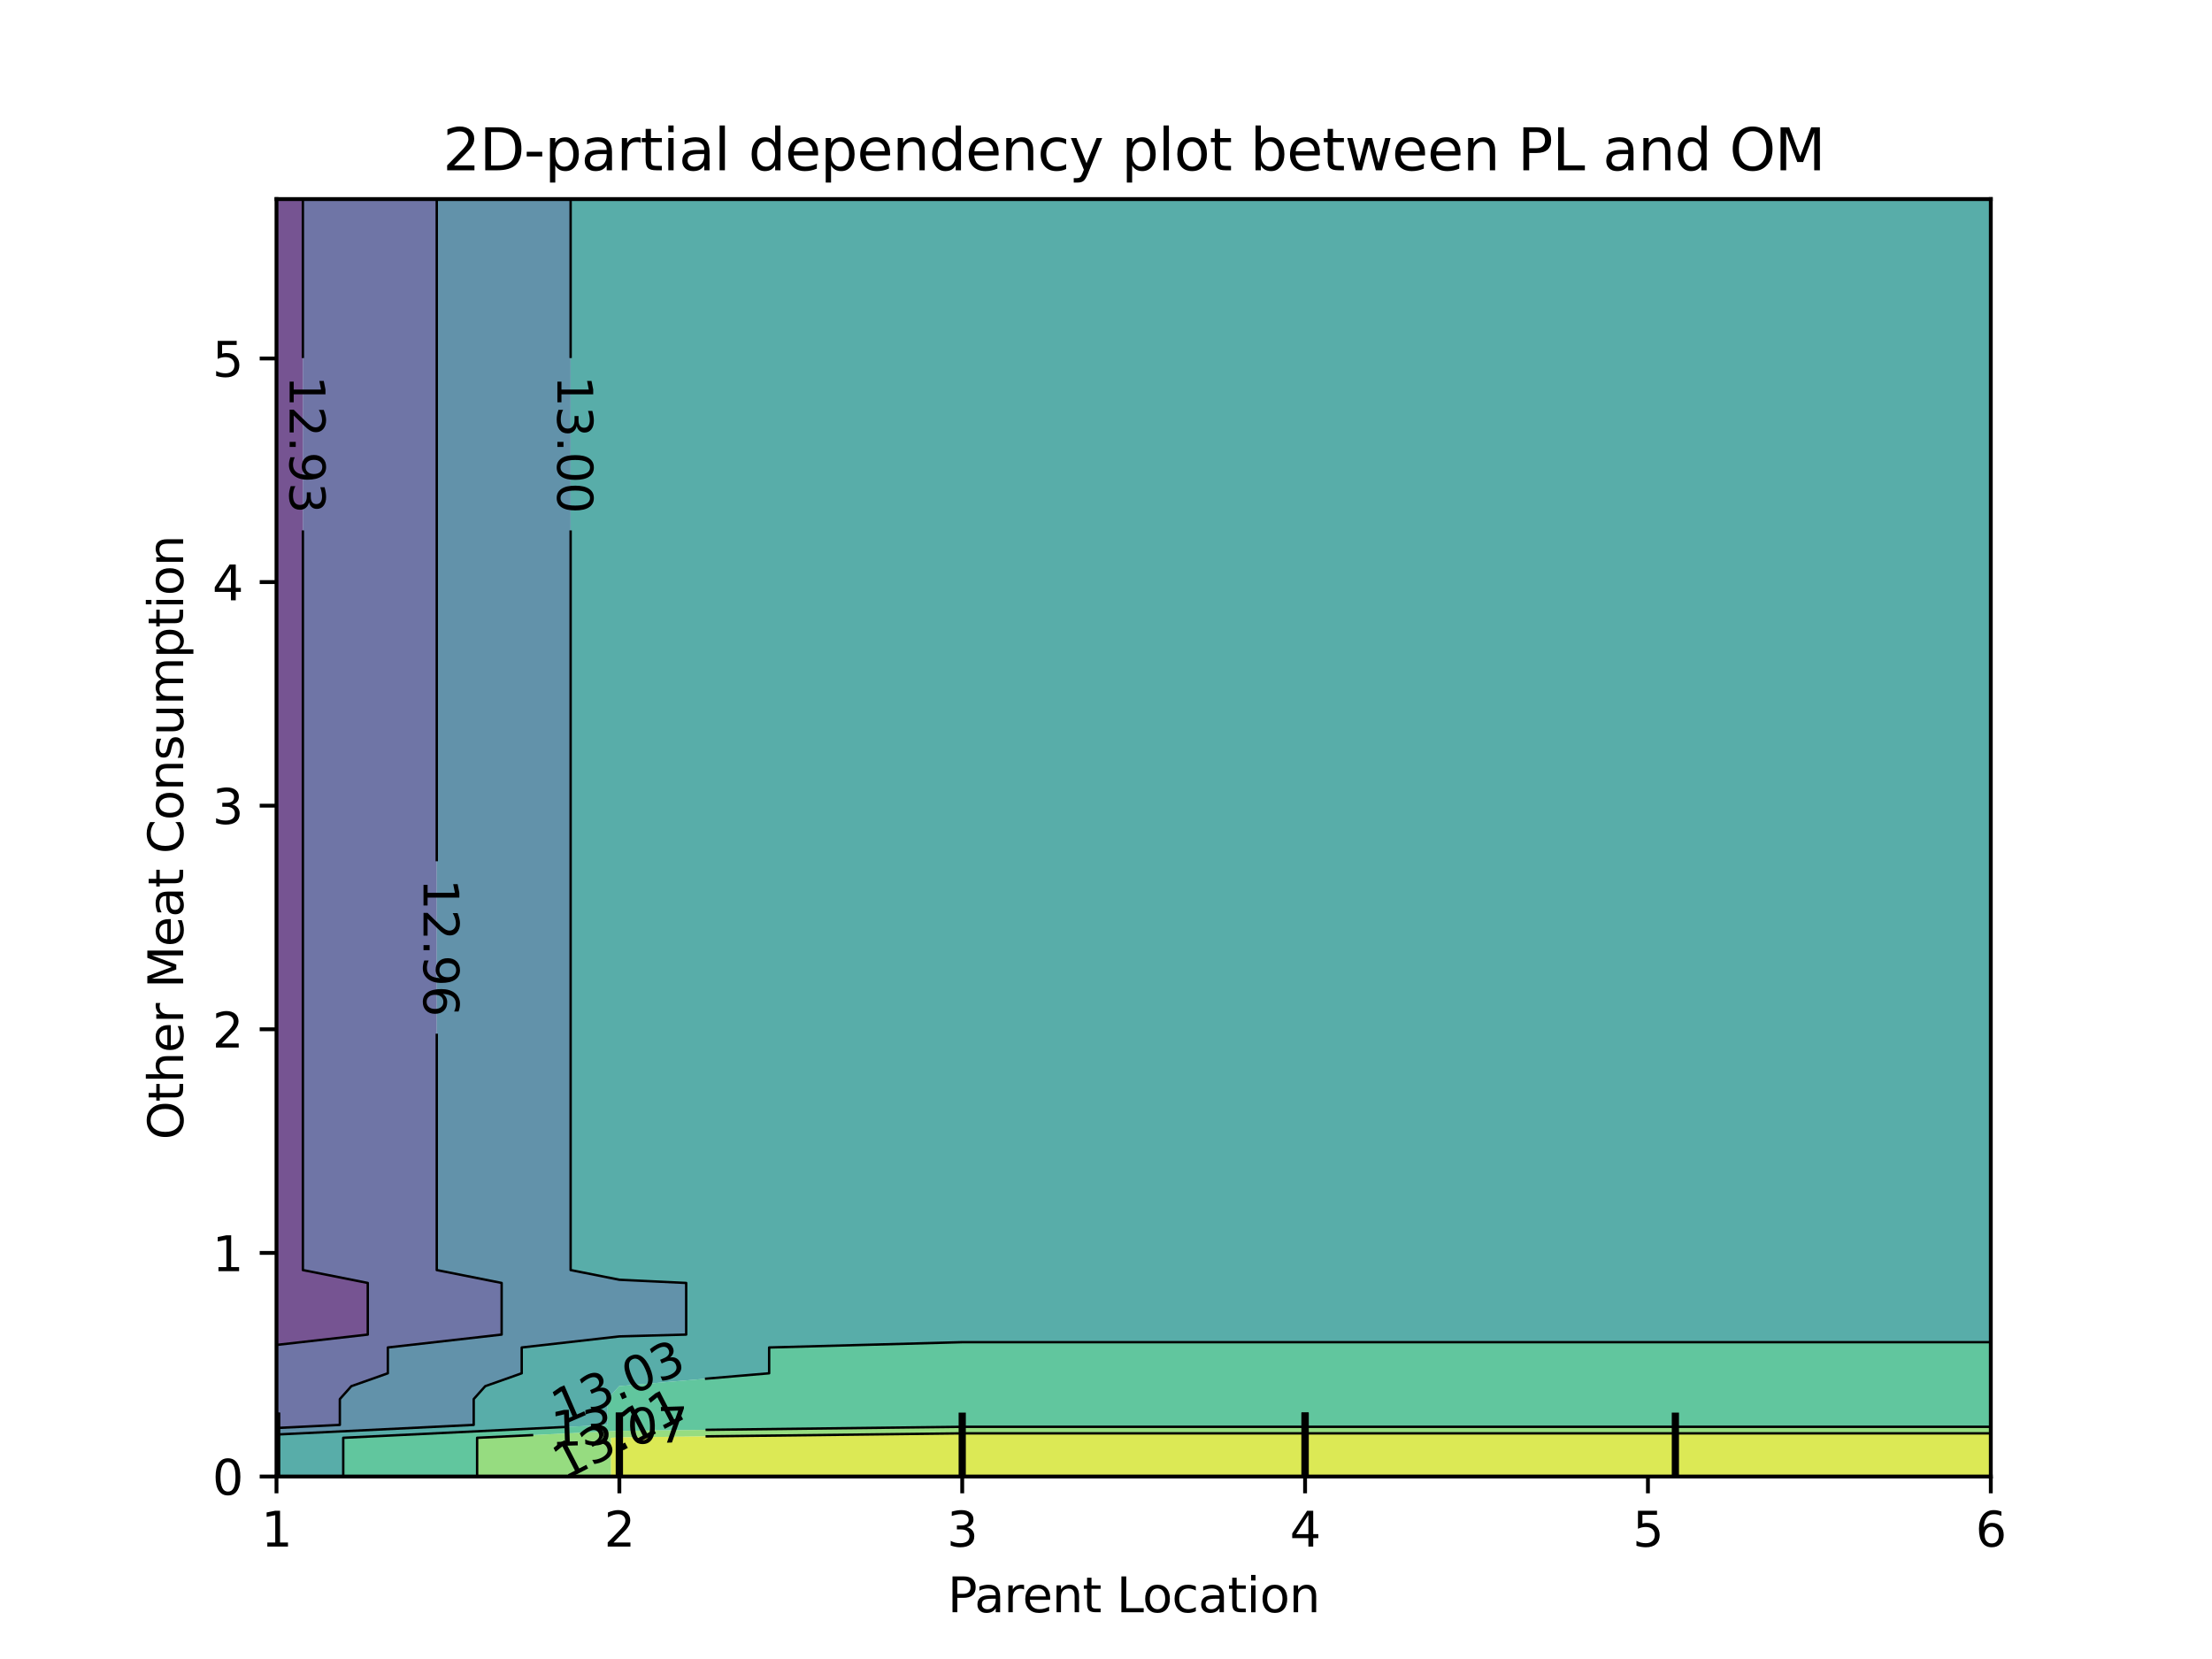 <?xml version="1.0" encoding="utf-8" standalone="no"?>
<!DOCTYPE svg PUBLIC "-//W3C//DTD SVG 1.1//EN"
  "http://www.w3.org/Graphics/SVG/1.1/DTD/svg11.dtd">
<svg xmlns:xlink="http://www.w3.org/1999/xlink" width="460.8pt" height="345.6pt" viewBox="0 0 460.8 345.6" xmlns="http://www.w3.org/2000/svg" version="1.1">
 <defs>
  <style type="text/css">*{stroke-linejoin: round; stroke-linecap: butt}</style>
 </defs>
 <g id="figure_1">
  <g id="patch_1">
   <path d="M 0 345.6 
L 460.8 345.6 
L 460.8 0 
L 0 0 
L 0 345.6 
z
" style="fill: none"/>
  </g>
  <g id="axes_1"/>
  <g id="axes_2">
   <g id="patch_2">
    <path d="M 57.6 307.584 
L 414.72 307.584 
L 414.72 41.472 
L 57.6 41.472 
L 57.6 307.584 
z
" style="fill: none"/>
   </g>
   <g id="PathCollection_1">
    <path d="M 76.615 278.016 
L 76.615 275.328 
L 76.615 272.64 
L 76.615 269.952 
L 76.615 267.264 
L 63.096 264.576 
L 63.096 261.888 
L 63.096 259.2 
L 63.096 256.512 
L 63.096 253.824 
L 63.096 251.136 
L 63.096 248.448 
L 63.096 245.76 
L 63.096 243.072 
L 63.096 240.384 
L 63.096 237.696 
L 63.096 235.008 
L 63.096 232.32 
L 63.096 229.632 
L 63.096 226.944 
L 63.096 224.256 
L 63.096 221.568 
L 63.096 218.88 
L 63.096 216.192 
L 63.096 213.504 
L 63.096 210.816 
L 63.096 208.128 
L 63.096 205.44 
L 63.096 202.752 
L 63.096 200.064 
L 63.096 197.376 
L 63.096 194.688 
L 63.096 192 
L 63.096 189.312 
L 63.096 186.624 
L 63.096 183.936 
L 63.096 181.248 
L 63.096 178.56 
L 63.096 175.872 
L 63.096 173.184 
L 63.096 170.496 
L 63.096 167.808 
L 63.096 165.12 
L 63.096 162.432 
L 63.096 159.744 
L 63.096 157.056 
L 63.096 154.368 
L 63.096 151.68 
L 63.096 148.992 
L 63.096 146.304 
L 63.096 143.616 
L 63.096 140.928 
L 63.096 138.24 
L 63.096 135.552 
L 63.096 132.864 
L 63.096 130.176 
L 63.096 127.488 
L 63.096 124.8 
L 63.096 122.112 
L 63.096 119.424 
L 63.096 116.736 
L 63.096 114.048 
L 63.096 111.36 
L 63.096 108.672 
L 63.096 105.984 
L 63.096 103.296 
L 63.096 100.608 
L 63.096 97.92 
L 63.096 95.232 
L 63.096 92.544 
L 63.096 89.856 
L 63.096 87.168 
L 63.096 84.48 
L 63.096 81.792 
L 63.096 79.104 
L 63.096 76.416 
L 63.096 73.728 
L 63.096 71.04 
L 63.096 68.352 
L 63.096 65.664 
L 63.096 62.976 
L 63.096 60.288 
L 63.096 57.6 
L 63.096 54.912 
L 63.096 52.224 
L 63.096 49.536 
L 63.096 46.848 
L 63.096 44.16 
L 63.096 41.472 
L 57.6 41.472 
L 57.6 44.16 
L 57.6 46.848 
L 57.6 49.536 
L 57.6 52.224 
L 57.6 54.912 
L 57.6 57.6 
L 57.6 60.288 
L 57.6 62.976 
L 57.6 65.664 
L 57.6 68.352 
L 57.6 71.04 
L 57.6 73.728 
L 57.6 76.416 
L 57.6 79.104 
L 57.6 81.792 
L 57.6 84.48 
L 57.6 87.168 
L 57.6 89.856 
L 57.6 92.544 
L 57.6 95.232 
L 57.6 97.92 
L 57.6 100.608 
L 57.6 103.296 
L 57.6 105.984 
L 57.6 108.672 
L 57.6 111.36 
L 57.6 114.048 
L 57.6 116.736 
L 57.6 119.424 
L 57.6 122.112 
L 57.6 124.8 
L 57.6 127.488 
L 57.6 130.176 
L 57.6 132.864 
L 57.6 135.552 
L 57.6 138.24 
L 57.6 140.928 
L 57.6 143.616 
L 57.6 146.304 
L 57.6 148.992 
L 57.6 151.68 
L 57.6 154.368 
L 57.6 157.056 
L 57.6 159.744 
L 57.6 162.432 
L 57.6 165.12 
L 57.6 167.808 
L 57.6 170.496 
L 57.6 173.184 
L 57.6 175.872 
L 57.6 178.56 
L 57.6 181.248 
L 57.6 183.936 
L 57.6 186.624 
L 57.6 189.312 
L 57.6 192 
L 57.6 194.688 
L 57.6 197.376 
L 57.6 200.064 
L 57.6 202.752 
L 57.6 205.44 
L 57.6 208.128 
L 57.6 210.816 
L 57.6 213.504 
L 57.6 216.192 
L 57.6 218.88 
L 57.6 221.568 
L 57.6 224.256 
L 57.6 226.944 
L 57.6 229.632 
L 57.6 232.32 
L 57.6 235.008 
L 57.6 237.696 
L 57.6 240.384 
L 57.6 243.072 
L 57.6 245.76 
L 57.6 248.448 
L 57.6 251.136 
L 57.6 253.824 
L 57.6 256.512 
L 57.6 259.2 
L 57.6 261.888 
L 57.6 264.576 
L 57.6 267.264 
L 57.6 269.952 
L 57.6 272.64 
L 57.6 275.328 
L 57.6 278.016 
L 57.6 280.172 
z
" clip-path="url(#p19c65d615e)" style="fill: #481b6d; fill-opacity: 0.75"/>
   </g>
   <g id="PathCollection_2">
    <path d="M 70.794 296.832 
L 70.794 294.144 
L 70.794 291.456 
L 73.19 288.768 
L 80.794 286.08 
L 80.794 283.392 
L 80.794 280.704 
L 104.502 278.016 
L 104.502 275.328 
L 104.502 272.64 
L 104.502 269.952 
L 104.502 267.264 
L 90.984 264.576 
L 90.984 261.888 
L 90.984 259.2 
L 90.984 256.512 
L 90.984 253.824 
L 90.984 251.136 
L 90.984 248.448 
L 90.984 245.76 
L 90.984 243.072 
L 90.984 240.384 
L 90.984 237.696 
L 90.984 235.008 
L 90.984 232.32 
L 90.984 229.632 
L 90.984 226.944 
L 90.984 224.256 
L 90.984 221.568 
L 90.984 218.88 
L 90.984 216.192 
L 90.984 213.504 
L 90.984 210.816 
L 90.984 208.128 
L 90.984 205.44 
L 90.984 202.752 
L 90.984 200.064 
L 90.984 197.376 
L 90.984 194.688 
L 90.984 192 
L 90.984 189.312 
L 90.984 186.624 
L 90.984 183.936 
L 90.984 181.248 
L 90.984 178.56 
L 90.984 175.872 
L 90.984 173.184 
L 90.984 170.496 
L 90.984 167.808 
L 90.984 165.12 
L 90.984 162.432 
L 90.984 159.744 
L 90.984 157.056 
L 90.984 154.368 
L 90.984 151.68 
L 90.984 148.992 
L 90.984 146.304 
L 90.984 143.616 
L 90.984 140.928 
L 90.984 138.24 
L 90.984 135.552 
L 90.984 132.864 
L 90.984 130.176 
L 90.984 127.488 
L 90.984 124.8 
L 90.984 122.112 
L 90.984 119.424 
L 90.984 116.736 
L 90.984 114.048 
L 90.984 111.36 
L 90.984 108.672 
L 90.984 105.984 
L 90.984 103.296 
L 90.984 100.608 
L 90.984 97.92 
L 90.984 95.232 
L 90.984 92.544 
L 90.984 89.856 
L 90.984 87.168 
L 90.984 84.48 
L 90.984 81.792 
L 90.984 79.104 
L 90.984 76.416 
L 90.984 73.728 
L 90.984 71.04 
L 90.984 68.352 
L 90.984 65.664 
L 90.984 62.976 
L 90.984 60.288 
L 90.984 57.6 
L 90.984 54.912 
L 90.984 52.224 
L 90.984 49.536 
L 90.984 46.848 
L 90.984 44.16 
L 90.984 41.472 
L 63.096 41.472 
L 63.096 44.16 
L 63.096 46.848 
L 63.096 49.536 
L 63.096 52.224 
L 63.096 54.912 
L 63.096 57.6 
L 63.096 60.288 
L 63.096 62.976 
L 63.096 65.664 
L 63.096 68.352 
L 63.096 71.04 
L 63.096 73.728 
L 63.096 76.416 
L 63.096 79.104 
L 63.096 81.792 
L 63.096 84.48 
L 63.096 87.168 
L 63.096 89.856 
L 63.096 92.544 
L 63.096 95.232 
L 63.096 97.92 
L 63.096 100.608 
L 63.096 103.296 
L 63.096 105.984 
L 63.096 108.672 
L 63.096 111.36 
L 63.096 114.048 
L 63.096 116.736 
L 63.096 119.424 
L 63.096 122.112 
L 63.096 124.8 
L 63.096 127.488 
L 63.096 130.176 
L 63.096 132.864 
L 63.096 135.552 
L 63.096 138.24 
L 63.096 140.928 
L 63.096 143.616 
L 63.096 146.304 
L 63.096 148.992 
L 63.096 151.68 
L 63.096 154.368 
L 63.096 157.056 
L 63.096 159.744 
L 63.096 162.432 
L 63.096 165.12 
L 63.096 167.808 
L 63.096 170.496 
L 63.096 173.184 
L 63.096 175.872 
L 63.096 178.56 
L 63.096 181.248 
L 63.096 183.936 
L 63.096 186.624 
L 63.096 189.312 
L 63.096 192 
L 63.096 194.688 
L 63.096 197.376 
L 63.096 200.064 
L 63.096 202.752 
L 63.096 205.44 
L 63.096 208.128 
L 63.096 210.816 
L 63.096 213.504 
L 63.096 216.192 
L 63.096 218.88 
L 63.096 221.568 
L 63.096 224.256 
L 63.096 226.944 
L 63.096 229.632 
L 63.096 232.32 
L 63.096 235.008 
L 63.096 237.696 
L 63.096 240.384 
L 63.096 243.072 
L 63.096 245.76 
L 63.096 248.448 
L 63.096 251.136 
L 63.096 253.824 
L 63.096 256.512 
L 63.096 259.2 
L 63.096 261.888 
L 63.096 264.576 
L 76.615 267.264 
L 76.615 269.952 
L 76.615 272.64 
L 76.615 275.328 
L 76.615 278.016 
L 57.6 280.172 
L 57.6 280.704 
L 57.6 283.392 
L 57.6 286.08 
L 57.6 288.768 
L 57.6 291.456 
L 57.6 294.144 
L 57.6 296.832 
L 57.6 297.476 
z
" clip-path="url(#p19c65d615e)" style="fill: #3f4788; fill-opacity: 0.75"/>
   </g>
   <g id="PathCollection_3">
    <path d="M 98.682 296.832 
L 98.682 294.144 
L 98.682 291.456 
L 101.078 288.768 
L 108.682 286.08 
L 108.682 283.392 
L 108.682 280.704 
L 129.024 278.398 
L 142.946 278.016 
L 142.946 275.328 
L 142.946 272.64 
L 142.946 269.952 
L 142.946 267.264 
L 129.024 266.595 
L 118.872 264.576 
L 118.872 261.888 
L 118.872 259.2 
L 118.872 256.512 
L 118.872 253.824 
L 118.872 251.136 
L 118.872 248.448 
L 118.872 245.76 
L 118.872 243.072 
L 118.872 240.384 
L 118.872 237.696 
L 118.872 235.008 
L 118.872 232.32 
L 118.872 229.632 
L 118.872 226.944 
L 118.872 224.256 
L 118.872 221.568 
L 118.872 218.88 
L 118.872 216.192 
L 118.872 213.504 
L 118.872 210.816 
L 118.872 208.128 
L 118.872 205.44 
L 118.872 202.752 
L 118.872 200.064 
L 118.872 197.376 
L 118.872 194.688 
L 118.872 192 
L 118.872 189.312 
L 118.872 186.624 
L 118.872 183.936 
L 118.872 181.248 
L 118.872 178.56 
L 118.872 175.872 
L 118.872 173.184 
L 118.872 170.496 
L 118.872 167.808 
L 118.872 165.12 
L 118.872 162.432 
L 118.872 159.744 
L 118.872 157.056 
L 118.872 154.368 
L 118.872 151.68 
L 118.872 148.992 
L 118.872 146.304 
L 118.872 143.616 
L 118.872 140.928 
L 118.872 138.24 
L 118.872 135.552 
L 118.872 132.864 
L 118.872 130.176 
L 118.872 127.488 
L 118.872 124.8 
L 118.872 122.112 
L 118.872 119.424 
L 118.872 116.736 
L 118.872 114.048 
L 118.872 111.36 
L 118.872 108.672 
L 118.872 105.984 
L 118.872 103.296 
L 118.872 100.608 
L 118.872 97.92 
L 118.872 95.232 
L 118.872 92.544 
L 118.872 89.856 
L 118.872 87.168 
L 118.872 84.48 
L 118.872 81.792 
L 118.872 79.104 
L 118.872 76.416 
L 118.872 73.728 
L 118.872 71.04 
L 118.872 68.352 
L 118.872 65.664 
L 118.872 62.976 
L 118.872 60.288 
L 118.872 57.6 
L 118.872 54.912 
L 118.872 52.224 
L 118.872 49.536 
L 118.872 46.848 
L 118.872 44.16 
L 118.872 41.472 
L 90.984 41.472 
L 90.984 44.16 
L 90.984 46.848 
L 90.984 49.536 
L 90.984 52.224 
L 90.984 54.912 
L 90.984 57.6 
L 90.984 60.288 
L 90.984 62.976 
L 90.984 65.664 
L 90.984 68.352 
L 90.984 71.04 
L 90.984 73.728 
L 90.984 76.416 
L 90.984 79.104 
L 90.984 81.792 
L 90.984 84.48 
L 90.984 87.168 
L 90.984 89.856 
L 90.984 92.544 
L 90.984 95.232 
L 90.984 97.92 
L 90.984 100.608 
L 90.984 103.296 
L 90.984 105.984 
L 90.984 108.672 
L 90.984 111.36 
L 90.984 114.048 
L 90.984 116.736 
L 90.984 119.424 
L 90.984 122.112 
L 90.984 124.8 
L 90.984 127.488 
L 90.984 130.176 
L 90.984 132.864 
L 90.984 135.552 
L 90.984 138.24 
L 90.984 140.928 
L 90.984 143.616 
L 90.984 146.304 
L 90.984 148.992 
L 90.984 151.68 
L 90.984 154.368 
L 90.984 157.056 
L 90.984 159.744 
L 90.984 162.432 
L 90.984 165.12 
L 90.984 167.808 
L 90.984 170.496 
L 90.984 173.184 
L 90.984 175.872 
L 90.984 178.56 
L 90.984 181.248 
L 90.984 183.936 
L 90.984 186.624 
L 90.984 189.312 
L 90.984 192 
L 90.984 194.688 
L 90.984 197.376 
L 90.984 200.064 
L 90.984 202.752 
L 90.984 205.44 
L 90.984 208.128 
L 90.984 210.816 
L 90.984 213.504 
L 90.984 216.192 
L 90.984 218.88 
L 90.984 221.568 
L 90.984 224.256 
L 90.984 226.944 
L 90.984 229.632 
L 90.984 232.32 
L 90.984 235.008 
L 90.984 237.696 
L 90.984 240.384 
L 90.984 243.072 
L 90.984 245.76 
L 90.984 248.448 
L 90.984 251.136 
L 90.984 253.824 
L 90.984 256.512 
L 90.984 259.2 
L 90.984 261.888 
L 90.984 264.576 
L 104.502 267.264 
L 104.502 269.952 
L 104.502 272.64 
L 104.502 275.328 
L 104.502 278.016 
L 80.794 280.704 
L 80.794 283.392 
L 80.794 286.08 
L 73.19 288.768 
L 70.794 291.456 
L 70.794 294.144 
L 70.794 296.832 
L 57.6 297.476 
L 57.6 298.837 
z
" clip-path="url(#p19c65d615e)" style="fill: #2e6e8e; fill-opacity: 0.75"/>
   </g>
   <g id="PathCollection_4">
    <path d="M 71.505 304.896 
L 71.505 302.208 
L 71.505 299.52 
L 126.57 296.832 
L 126.57 294.144 
L 126.57 291.456 
L 128.966 288.768 
L 129.024 288.747 
L 160.228 286.08 
L 160.228 283.392 
L 160.228 280.704 
L 200.448 279.601 
L 271.872 279.601 
L 343.296 279.601 
L 414.72 279.601 
L 414.72 278.016 
L 414.72 275.328 
L 414.72 272.64 
L 414.72 269.952 
L 414.72 267.264 
L 414.72 264.576 
L 414.72 261.888 
L 414.72 259.2 
L 414.72 256.512 
L 414.72 253.824 
L 414.72 251.136 
L 414.72 248.448 
L 414.72 245.76 
L 414.72 243.072 
L 414.72 240.384 
L 414.72 237.696 
L 414.72 235.008 
L 414.72 232.32 
L 414.72 229.632 
L 414.72 226.944 
L 414.72 224.256 
L 414.72 221.568 
L 414.72 218.88 
L 414.72 216.192 
L 414.72 213.504 
L 414.72 210.816 
L 414.72 208.128 
L 414.72 205.44 
L 414.72 202.752 
L 414.72 200.064 
L 414.72 197.376 
L 414.72 194.688 
L 414.72 192 
L 414.72 189.312 
L 414.72 186.624 
L 414.72 183.936 
L 414.72 181.248 
L 414.72 178.56 
L 414.72 175.872 
L 414.72 173.184 
L 414.72 170.496 
L 414.72 167.808 
L 414.72 165.12 
L 414.72 162.432 
L 414.72 159.744 
L 414.72 157.056 
L 414.72 154.368 
L 414.72 151.68 
L 414.72 148.992 
L 414.72 146.304 
L 414.72 143.616 
L 414.72 140.928 
L 414.72 138.24 
L 414.72 135.552 
L 414.72 132.864 
L 414.72 130.176 
L 414.72 127.488 
L 414.72 124.8 
L 414.72 122.112 
L 414.72 119.424 
L 414.72 116.736 
L 414.72 114.048 
L 414.72 111.36 
L 414.72 108.672 
L 414.72 105.984 
L 414.72 103.296 
L 414.72 100.608 
L 414.72 97.92 
L 414.72 95.232 
L 414.72 92.544 
L 414.72 89.856 
L 414.72 87.168 
L 414.72 84.48 
L 414.72 81.792 
L 414.72 79.104 
L 414.72 76.416 
L 414.72 73.728 
L 414.72 71.04 
L 414.72 68.352 
L 414.72 65.664 
L 414.72 62.976 
L 414.72 60.288 
L 414.72 57.6 
L 414.72 54.912 
L 414.72 52.224 
L 414.72 49.536 
L 414.72 46.848 
L 414.72 44.16 
L 414.72 41.472 
L 343.296 41.472 
L 271.872 41.472 
L 200.448 41.472 
L 129.024 41.472 
L 118.872 41.472 
L 118.872 44.16 
L 118.872 46.848 
L 118.872 49.536 
L 118.872 52.224 
L 118.872 54.912 
L 118.872 57.6 
L 118.872 60.288 
L 118.872 62.976 
L 118.872 65.664 
L 118.872 68.352 
L 118.872 71.04 
L 118.872 73.728 
L 118.872 76.416 
L 118.872 79.104 
L 118.872 81.792 
L 118.872 84.48 
L 118.872 87.168 
L 118.872 89.856 
L 118.872 92.544 
L 118.872 95.232 
L 118.872 97.92 
L 118.872 100.608 
L 118.872 103.296 
L 118.872 105.984 
L 118.872 108.672 
L 118.872 111.36 
L 118.872 114.048 
L 118.872 116.736 
L 118.872 119.424 
L 118.872 122.112 
L 118.872 124.8 
L 118.872 127.488 
L 118.872 130.176 
L 118.872 132.864 
L 118.872 135.552 
L 118.872 138.24 
L 118.872 140.928 
L 118.872 143.616 
L 118.872 146.304 
L 118.872 148.992 
L 118.872 151.68 
L 118.872 154.368 
L 118.872 157.056 
L 118.872 159.744 
L 118.872 162.432 
L 118.872 165.12 
L 118.872 167.808 
L 118.872 170.496 
L 118.872 173.184 
L 118.872 175.872 
L 118.872 178.56 
L 118.872 181.248 
L 118.872 183.936 
L 118.872 186.624 
L 118.872 189.312 
L 118.872 192 
L 118.872 194.688 
L 118.872 197.376 
L 118.872 200.064 
L 118.872 202.752 
L 118.872 205.44 
L 118.872 208.128 
L 118.872 210.816 
L 118.872 213.504 
L 118.872 216.192 
L 118.872 218.88 
L 118.872 221.568 
L 118.872 224.256 
L 118.872 226.944 
L 118.872 229.632 
L 118.872 232.32 
L 118.872 235.008 
L 118.872 237.696 
L 118.872 240.384 
L 118.872 243.072 
L 118.872 245.76 
L 118.872 248.448 
L 118.872 251.136 
L 118.872 253.824 
L 118.872 256.512 
L 118.872 259.2 
L 118.872 261.888 
L 118.872 264.576 
L 129.024 266.595 
L 142.946 267.264 
L 142.946 269.952 
L 142.946 272.64 
L 142.946 275.328 
L 142.946 278.016 
L 129.024 278.398 
L 108.682 280.704 
L 108.682 283.392 
L 108.682 286.08 
L 101.078 288.768 
L 98.682 291.456 
L 98.682 294.144 
L 98.682 296.832 
L 57.6 298.837 
L 57.6 299.52 
L 57.6 302.208 
L 57.6 304.896 
L 57.6 307.584 
L 71.505 307.584 
z
" clip-path="url(#p19c65d615e)" style="fill: #21918c; fill-opacity: 0.75"/>
   </g>
   <g id="PathCollection_5">
    <path d="M 99.393 304.896 
L 99.393 302.208 
L 99.393 299.52 
L 129.024 298.074 
L 200.448 297.23 
L 271.872 297.23 
L 343.296 297.23 
L 414.72 297.23 
L 414.72 296.832 
L 414.72 294.144 
L 414.72 291.456 
L 414.72 288.768 
L 414.72 286.08 
L 414.72 283.392 
L 414.72 280.704 
L 414.72 279.601 
L 343.296 279.601 
L 271.872 279.601 
L 200.448 279.601 
L 160.228 280.704 
L 160.228 283.392 
L 160.228 286.08 
L 129.024 288.747 
L 128.966 288.768 
L 126.57 291.456 
L 126.57 294.144 
L 126.57 296.832 
L 71.505 299.52 
L 71.505 302.208 
L 71.505 304.896 
L 71.505 307.584 
L 99.393 307.584 
z
" clip-path="url(#p19c65d615e)" style="fill: #2db27d; fill-opacity: 0.75"/>
   </g>
   <g id="PathCollection_6">
    <path d="M 127.28 304.896 
L 127.28 302.208 
L 127.28 299.52 
L 129.024 299.435 
L 200.448 298.592 
L 271.872 298.592 
L 343.296 298.592 
L 414.72 298.592 
L 414.72 297.23 
L 343.296 297.23 
L 271.872 297.23 
L 200.448 297.23 
L 129.024 298.074 
L 99.393 299.52 
L 99.393 302.208 
L 99.393 304.896 
L 99.393 307.584 
L 127.28 307.584 
z
" clip-path="url(#p19c65d615e)" style="fill: #73d056; fill-opacity: 0.75"/>
   </g>
   <g id="PathCollection_7">
    <path d="M 129.024 307.584 
L 200.448 307.584 
L 271.872 307.584 
L 343.296 307.584 
L 414.72 307.584 
L 414.72 304.896 
L 414.72 302.208 
L 414.72 299.52 
L 414.72 298.592 
L 343.296 298.592 
L 271.872 298.592 
L 200.448 298.592 
L 129.024 299.435 
L 127.28 299.52 
L 127.28 302.208 
L 127.28 304.896 
L 127.28 307.584 
z
" clip-path="url(#p19c65d615e)" style="fill: #d0e11c; fill-opacity: 0.75"/>
   </g>
   <g id="matplotlib.axis_1">
    <g id="xtick_1">
     <g id="line2d_1">
      <defs>
       <path id="m19d58b41d3" d="M 0 0 
L 0 3.5 
" style="stroke: #000000; stroke-width: 0.8"/>
      </defs>
      <g>
       <use xlink:href="#m19d58b41d3" x="57.6" y="307.584" style="stroke: #000000; stroke-width: 0.8"/>
      </g>
     </g>
     <g id="text_1">
      <!-- 1 -->
      <g transform="translate(54.419 322.182) scale(0.1 -0.1)">
       <defs>
        <path id="DejaVuSans-31" d="M 794 531 
L 1825 531 
L 1825 4091 
L 703 3866 
L 703 4441 
L 1819 4666 
L 2450 4666 
L 2450 531 
L 3481 531 
L 3481 0 
L 794 0 
L 794 531 
z
" transform="scale(0.016)"/>
       </defs>
       <use xlink:href="#DejaVuSans-31"/>
      </g>
     </g>
    </g>
    <g id="xtick_2">
     <g id="line2d_2">
      <g>
       <use xlink:href="#m19d58b41d3" x="129.024" y="307.584" style="stroke: #000000; stroke-width: 0.8"/>
      </g>
     </g>
     <g id="text_2">
      <!-- 2 -->
      <g transform="translate(125.843 322.182) scale(0.1 -0.1)">
       <defs>
        <path id="DejaVuSans-32" d="M 1228 531 
L 3431 531 
L 3431 0 
L 469 0 
L 469 531 
Q 828 903 1448 1529 
Q 2069 2156 2228 2338 
Q 2531 2678 2651 2914 
Q 2772 3150 2772 3378 
Q 2772 3750 2511 3984 
Q 2250 4219 1831 4219 
Q 1534 4219 1204 4116 
Q 875 4013 500 3803 
L 500 4441 
Q 881 4594 1212 4672 
Q 1544 4750 1819 4750 
Q 2544 4750 2975 4387 
Q 3406 4025 3406 3419 
Q 3406 3131 3298 2873 
Q 3191 2616 2906 2266 
Q 2828 2175 2409 1742 
Q 1991 1309 1228 531 
z
" transform="scale(0.016)"/>
       </defs>
       <use xlink:href="#DejaVuSans-32"/>
      </g>
     </g>
    </g>
    <g id="xtick_3">
     <g id="line2d_3">
      <g>
       <use xlink:href="#m19d58b41d3" x="200.448" y="307.584" style="stroke: #000000; stroke-width: 0.8"/>
      </g>
     </g>
     <g id="text_3">
      <!-- 3 -->
      <g transform="translate(197.267 322.182) scale(0.1 -0.1)">
       <defs>
        <path id="DejaVuSans-33" d="M 2597 2516 
Q 3050 2419 3304 2112 
Q 3559 1806 3559 1356 
Q 3559 666 3084 287 
Q 2609 -91 1734 -91 
Q 1441 -91 1130 -33 
Q 819 25 488 141 
L 488 750 
Q 750 597 1062 519 
Q 1375 441 1716 441 
Q 2309 441 2620 675 
Q 2931 909 2931 1356 
Q 2931 1769 2642 2001 
Q 2353 2234 1838 2234 
L 1294 2234 
L 1294 2753 
L 1863 2753 
Q 2328 2753 2575 2939 
Q 2822 3125 2822 3475 
Q 2822 3834 2567 4026 
Q 2313 4219 1838 4219 
Q 1578 4219 1281 4162 
Q 984 4106 628 3988 
L 628 4550 
Q 988 4650 1302 4700 
Q 1616 4750 1894 4750 
Q 2613 4750 3031 4423 
Q 3450 4097 3450 3541 
Q 3450 3153 3228 2886 
Q 3006 2619 2597 2516 
z
" transform="scale(0.016)"/>
       </defs>
       <use xlink:href="#DejaVuSans-33"/>
      </g>
     </g>
    </g>
    <g id="xtick_4">
     <g id="line2d_4">
      <g>
       <use xlink:href="#m19d58b41d3" x="271.872" y="307.584" style="stroke: #000000; stroke-width: 0.8"/>
      </g>
     </g>
     <g id="text_4">
      <!-- 4 -->
      <g transform="translate(268.691 322.182) scale(0.1 -0.1)">
       <defs>
        <path id="DejaVuSans-34" d="M 2419 4116 
L 825 1625 
L 2419 1625 
L 2419 4116 
z
M 2253 4666 
L 3047 4666 
L 3047 1625 
L 3713 1625 
L 3713 1100 
L 3047 1100 
L 3047 0 
L 2419 0 
L 2419 1100 
L 313 1100 
L 313 1709 
L 2253 4666 
z
" transform="scale(0.016)"/>
       </defs>
       <use xlink:href="#DejaVuSans-34"/>
      </g>
     </g>
    </g>
    <g id="xtick_5">
     <g id="line2d_5">
      <g>
       <use xlink:href="#m19d58b41d3" x="343.296" y="307.584" style="stroke: #000000; stroke-width: 0.8"/>
      </g>
     </g>
     <g id="text_5">
      <!-- 5 -->
      <g transform="translate(340.115 322.182) scale(0.1 -0.1)">
       <defs>
        <path id="DejaVuSans-35" d="M 691 4666 
L 3169 4666 
L 3169 4134 
L 1269 4134 
L 1269 2991 
Q 1406 3038 1543 3061 
Q 1681 3084 1819 3084 
Q 2600 3084 3056 2656 
Q 3513 2228 3513 1497 
Q 3513 744 3044 326 
Q 2575 -91 1722 -91 
Q 1428 -91 1123 -41 
Q 819 9 494 109 
L 494 744 
Q 775 591 1075 516 
Q 1375 441 1709 441 
Q 2250 441 2565 725 
Q 2881 1009 2881 1497 
Q 2881 1984 2565 2268 
Q 2250 2553 1709 2553 
Q 1456 2553 1204 2497 
Q 953 2441 691 2322 
L 691 4666 
z
" transform="scale(0.016)"/>
       </defs>
       <use xlink:href="#DejaVuSans-35"/>
      </g>
     </g>
    </g>
    <g id="xtick_6">
     <g id="line2d_6">
      <g>
       <use xlink:href="#m19d58b41d3" x="414.72" y="307.584" style="stroke: #000000; stroke-width: 0.8"/>
      </g>
     </g>
     <g id="text_6">
      <!-- 6 -->
      <g transform="translate(411.539 322.182) scale(0.1 -0.1)">
       <defs>
        <path id="DejaVuSans-36" d="M 2113 2584 
Q 1688 2584 1439 2293 
Q 1191 2003 1191 1497 
Q 1191 994 1439 701 
Q 1688 409 2113 409 
Q 2538 409 2786 701 
Q 3034 994 3034 1497 
Q 3034 2003 2786 2293 
Q 2538 2584 2113 2584 
z
M 3366 4563 
L 3366 3988 
Q 3128 4100 2886 4159 
Q 2644 4219 2406 4219 
Q 1781 4219 1451 3797 
Q 1122 3375 1075 2522 
Q 1259 2794 1537 2939 
Q 1816 3084 2150 3084 
Q 2853 3084 3261 2657 
Q 3669 2231 3669 1497 
Q 3669 778 3244 343 
Q 2819 -91 2113 -91 
Q 1303 -91 875 529 
Q 447 1150 447 2328 
Q 447 3434 972 4092 
Q 1497 4750 2381 4750 
Q 2619 4750 2861 4703 
Q 3103 4656 3366 4563 
z
" transform="scale(0.016)"/>
       </defs>
       <use xlink:href="#DejaVuSans-36"/>
      </g>
     </g>
    </g>
    <g id="text_7">
     <!-- Parent Location -->
     <g transform="translate(197.42 335.861) scale(0.1 -0.1)">
      <defs>
       <path id="DejaVuSans-50" d="M 1259 4147 
L 1259 2394 
L 2053 2394 
Q 2494 2394 2734 2622 
Q 2975 2850 2975 3272 
Q 2975 3691 2734 3919 
Q 2494 4147 2053 4147 
L 1259 4147 
z
M 628 4666 
L 2053 4666 
Q 2838 4666 3239 4311 
Q 3641 3956 3641 3272 
Q 3641 2581 3239 2228 
Q 2838 1875 2053 1875 
L 1259 1875 
L 1259 0 
L 628 0 
L 628 4666 
z
" transform="scale(0.016)"/>
       <path id="DejaVuSans-61" d="M 2194 1759 
Q 1497 1759 1228 1600 
Q 959 1441 959 1056 
Q 959 750 1161 570 
Q 1363 391 1709 391 
Q 2188 391 2477 730 
Q 2766 1069 2766 1631 
L 2766 1759 
L 2194 1759 
z
M 3341 1997 
L 3341 0 
L 2766 0 
L 2766 531 
Q 2569 213 2275 61 
Q 1981 -91 1556 -91 
Q 1019 -91 701 211 
Q 384 513 384 1019 
Q 384 1609 779 1909 
Q 1175 2209 1959 2209 
L 2766 2209 
L 2766 2266 
Q 2766 2663 2505 2880 
Q 2244 3097 1772 3097 
Q 1472 3097 1187 3025 
Q 903 2953 641 2809 
L 641 3341 
Q 956 3463 1253 3523 
Q 1550 3584 1831 3584 
Q 2591 3584 2966 3190 
Q 3341 2797 3341 1997 
z
" transform="scale(0.016)"/>
       <path id="DejaVuSans-72" d="M 2631 2963 
Q 2534 3019 2420 3045 
Q 2306 3072 2169 3072 
Q 1681 3072 1420 2755 
Q 1159 2438 1159 1844 
L 1159 0 
L 581 0 
L 581 3500 
L 1159 3500 
L 1159 2956 
Q 1341 3275 1631 3429 
Q 1922 3584 2338 3584 
Q 2397 3584 2469 3576 
Q 2541 3569 2628 3553 
L 2631 2963 
z
" transform="scale(0.016)"/>
       <path id="DejaVuSans-65" d="M 3597 1894 
L 3597 1613 
L 953 1613 
Q 991 1019 1311 708 
Q 1631 397 2203 397 
Q 2534 397 2845 478 
Q 3156 559 3463 722 
L 3463 178 
Q 3153 47 2828 -22 
Q 2503 -91 2169 -91 
Q 1331 -91 842 396 
Q 353 884 353 1716 
Q 353 2575 817 3079 
Q 1281 3584 2069 3584 
Q 2775 3584 3186 3129 
Q 3597 2675 3597 1894 
z
M 3022 2063 
Q 3016 2534 2758 2815 
Q 2500 3097 2075 3097 
Q 1594 3097 1305 2825 
Q 1016 2553 972 2059 
L 3022 2063 
z
" transform="scale(0.016)"/>
       <path id="DejaVuSans-6e" d="M 3513 2113 
L 3513 0 
L 2938 0 
L 2938 2094 
Q 2938 2591 2744 2837 
Q 2550 3084 2163 3084 
Q 1697 3084 1428 2787 
Q 1159 2491 1159 1978 
L 1159 0 
L 581 0 
L 581 3500 
L 1159 3500 
L 1159 2956 
Q 1366 3272 1645 3428 
Q 1925 3584 2291 3584 
Q 2894 3584 3203 3211 
Q 3513 2838 3513 2113 
z
" transform="scale(0.016)"/>
       <path id="DejaVuSans-74" d="M 1172 4494 
L 1172 3500 
L 2356 3500 
L 2356 3053 
L 1172 3053 
L 1172 1153 
Q 1172 725 1289 603 
Q 1406 481 1766 481 
L 2356 481 
L 2356 0 
L 1766 0 
Q 1100 0 847 248 
Q 594 497 594 1153 
L 594 3053 
L 172 3053 
L 172 3500 
L 594 3500 
L 594 4494 
L 1172 4494 
z
" transform="scale(0.016)"/>
       <path id="DejaVuSans-20" transform="scale(0.016)"/>
       <path id="DejaVuSans-4c" d="M 628 4666 
L 1259 4666 
L 1259 531 
L 3531 531 
L 3531 0 
L 628 0 
L 628 4666 
z
" transform="scale(0.016)"/>
       <path id="DejaVuSans-6f" d="M 1959 3097 
Q 1497 3097 1228 2736 
Q 959 2375 959 1747 
Q 959 1119 1226 758 
Q 1494 397 1959 397 
Q 2419 397 2687 759 
Q 2956 1122 2956 1747 
Q 2956 2369 2687 2733 
Q 2419 3097 1959 3097 
z
M 1959 3584 
Q 2709 3584 3137 3096 
Q 3566 2609 3566 1747 
Q 3566 888 3137 398 
Q 2709 -91 1959 -91 
Q 1206 -91 779 398 
Q 353 888 353 1747 
Q 353 2609 779 3096 
Q 1206 3584 1959 3584 
z
" transform="scale(0.016)"/>
       <path id="DejaVuSans-63" d="M 3122 3366 
L 3122 2828 
Q 2878 2963 2633 3030 
Q 2388 3097 2138 3097 
Q 1578 3097 1268 2742 
Q 959 2388 959 1747 
Q 959 1106 1268 751 
Q 1578 397 2138 397 
Q 2388 397 2633 464 
Q 2878 531 3122 666 
L 3122 134 
Q 2881 22 2623 -34 
Q 2366 -91 2075 -91 
Q 1284 -91 818 406 
Q 353 903 353 1747 
Q 353 2603 823 3093 
Q 1294 3584 2113 3584 
Q 2378 3584 2631 3529 
Q 2884 3475 3122 3366 
z
" transform="scale(0.016)"/>
       <path id="DejaVuSans-69" d="M 603 3500 
L 1178 3500 
L 1178 0 
L 603 0 
L 603 3500 
z
M 603 4863 
L 1178 4863 
L 1178 4134 
L 603 4134 
L 603 4863 
z
" transform="scale(0.016)"/>
      </defs>
      <use xlink:href="#DejaVuSans-50"/>
      <use xlink:href="#DejaVuSans-61" x="55.803"/>
      <use xlink:href="#DejaVuSans-72" x="117.082"/>
      <use xlink:href="#DejaVuSans-65" x="155.945"/>
      <use xlink:href="#DejaVuSans-6e" x="217.469"/>
      <use xlink:href="#DejaVuSans-74" x="280.848"/>
      <use xlink:href="#DejaVuSans-20" x="320.057"/>
      <use xlink:href="#DejaVuSans-4c" x="351.844"/>
      <use xlink:href="#DejaVuSans-6f" x="405.807"/>
      <use xlink:href="#DejaVuSans-63" x="466.988"/>
      <use xlink:href="#DejaVuSans-61" x="521.969"/>
      <use xlink:href="#DejaVuSans-74" x="583.248"/>
      <use xlink:href="#DejaVuSans-69" x="622.457"/>
      <use xlink:href="#DejaVuSans-6f" x="650.24"/>
      <use xlink:href="#DejaVuSans-6e" x="711.422"/>
     </g>
    </g>
   </g>
   <g id="matplotlib.axis_2">
    <g id="ytick_1">
     <g id="line2d_7">
      <defs>
       <path id="m0d52863df4" d="M 0 0 
L -3.5 0 
" style="stroke: #000000; stroke-width: 0.8"/>
      </defs>
      <g>
       <use xlink:href="#m0d52863df4" x="57.6" y="307.584" style="stroke: #000000; stroke-width: 0.8"/>
      </g>
     </g>
     <g id="text_8">
      <!-- 0 -->
      <g transform="translate(44.237 311.383) scale(0.1 -0.1)">
       <defs>
        <path id="DejaVuSans-30" d="M 2034 4250 
Q 1547 4250 1301 3770 
Q 1056 3291 1056 2328 
Q 1056 1369 1301 889 
Q 1547 409 2034 409 
Q 2525 409 2770 889 
Q 3016 1369 3016 2328 
Q 3016 3291 2770 3770 
Q 2525 4250 2034 4250 
z
M 2034 4750 
Q 2819 4750 3233 4129 
Q 3647 3509 3647 2328 
Q 3647 1150 3233 529 
Q 2819 -91 2034 -91 
Q 1250 -91 836 529 
Q 422 1150 422 2328 
Q 422 3509 836 4129 
Q 1250 4750 2034 4750 
z
" transform="scale(0.016)"/>
       </defs>
       <use xlink:href="#DejaVuSans-30"/>
      </g>
     </g>
    </g>
    <g id="ytick_2">
     <g id="line2d_8">
      <g>
       <use xlink:href="#m0d52863df4" x="57.6" y="261.003" style="stroke: #000000; stroke-width: 0.8"/>
      </g>
     </g>
     <g id="text_9">
      <!-- 1 -->
      <g transform="translate(44.237 264.802) scale(0.1 -0.1)">
       <use xlink:href="#DejaVuSans-31"/>
      </g>
     </g>
    </g>
    <g id="ytick_3">
     <g id="line2d_9">
      <g>
       <use xlink:href="#m0d52863df4" x="57.6" y="214.421" style="stroke: #000000; stroke-width: 0.8"/>
      </g>
     </g>
     <g id="text_10">
      <!-- 2 -->
      <g transform="translate(44.237 218.22) scale(0.1 -0.1)">
       <use xlink:href="#DejaVuSans-32"/>
      </g>
     </g>
    </g>
    <g id="ytick_4">
     <g id="line2d_10">
      <g>
       <use xlink:href="#m0d52863df4" x="57.6" y="167.84" style="stroke: #000000; stroke-width: 0.8"/>
      </g>
     </g>
     <g id="text_11">
      <!-- 3 -->
      <g transform="translate(44.237 171.639) scale(0.1 -0.1)">
       <use xlink:href="#DejaVuSans-33"/>
      </g>
     </g>
    </g>
    <g id="ytick_5">
     <g id="line2d_11">
      <g>
       <use xlink:href="#m0d52863df4" x="57.6" y="121.258" style="stroke: #000000; stroke-width: 0.8"/>
      </g>
     </g>
     <g id="text_12">
      <!-- 4 -->
      <g transform="translate(44.237 125.057) scale(0.1 -0.1)">
       <use xlink:href="#DejaVuSans-34"/>
      </g>
     </g>
    </g>
    <g id="ytick_6">
     <g id="line2d_12">
      <g>
       <use xlink:href="#m0d52863df4" x="57.6" y="74.677" style="stroke: #000000; stroke-width: 0.8"/>
      </g>
     </g>
     <g id="text_13">
      <!-- 5 -->
      <g transform="translate(44.237 78.476) scale(0.1 -0.1)">
       <use xlink:href="#DejaVuSans-35"/>
      </g>
     </g>
    </g>
    <g id="text_14">
     <!-- Other Meat Consumption -->
     <g transform="translate(38.158 237.433) rotate(-90) scale(0.1 -0.1)">
      <defs>
       <path id="DejaVuSans-4f" d="M 2522 4238 
Q 1834 4238 1429 3725 
Q 1025 3213 1025 2328 
Q 1025 1447 1429 934 
Q 1834 422 2522 422 
Q 3209 422 3611 934 
Q 4013 1447 4013 2328 
Q 4013 3213 3611 3725 
Q 3209 4238 2522 4238 
z
M 2522 4750 
Q 3503 4750 4090 4092 
Q 4678 3434 4678 2328 
Q 4678 1225 4090 567 
Q 3503 -91 2522 -91 
Q 1538 -91 948 565 
Q 359 1222 359 2328 
Q 359 3434 948 4092 
Q 1538 4750 2522 4750 
z
" transform="scale(0.016)"/>
       <path id="DejaVuSans-68" d="M 3513 2113 
L 3513 0 
L 2938 0 
L 2938 2094 
Q 2938 2591 2744 2837 
Q 2550 3084 2163 3084 
Q 1697 3084 1428 2787 
Q 1159 2491 1159 1978 
L 1159 0 
L 581 0 
L 581 4863 
L 1159 4863 
L 1159 2956 
Q 1366 3272 1645 3428 
Q 1925 3584 2291 3584 
Q 2894 3584 3203 3211 
Q 3513 2838 3513 2113 
z
" transform="scale(0.016)"/>
       <path id="DejaVuSans-4d" d="M 628 4666 
L 1569 4666 
L 2759 1491 
L 3956 4666 
L 4897 4666 
L 4897 0 
L 4281 0 
L 4281 4097 
L 3078 897 
L 2444 897 
L 1241 4097 
L 1241 0 
L 628 0 
L 628 4666 
z
" transform="scale(0.016)"/>
       <path id="DejaVuSans-43" d="M 4122 4306 
L 4122 3641 
Q 3803 3938 3442 4084 
Q 3081 4231 2675 4231 
Q 1875 4231 1450 3742 
Q 1025 3253 1025 2328 
Q 1025 1406 1450 917 
Q 1875 428 2675 428 
Q 3081 428 3442 575 
Q 3803 722 4122 1019 
L 4122 359 
Q 3791 134 3420 21 
Q 3050 -91 2638 -91 
Q 1578 -91 968 557 
Q 359 1206 359 2328 
Q 359 3453 968 4101 
Q 1578 4750 2638 4750 
Q 3056 4750 3426 4639 
Q 3797 4528 4122 4306 
z
" transform="scale(0.016)"/>
       <path id="DejaVuSans-73" d="M 2834 3397 
L 2834 2853 
Q 2591 2978 2328 3040 
Q 2066 3103 1784 3103 
Q 1356 3103 1142 2972 
Q 928 2841 928 2578 
Q 928 2378 1081 2264 
Q 1234 2150 1697 2047 
L 1894 2003 
Q 2506 1872 2764 1633 
Q 3022 1394 3022 966 
Q 3022 478 2636 193 
Q 2250 -91 1575 -91 
Q 1294 -91 989 -36 
Q 684 19 347 128 
L 347 722 
Q 666 556 975 473 
Q 1284 391 1588 391 
Q 1994 391 2212 530 
Q 2431 669 2431 922 
Q 2431 1156 2273 1281 
Q 2116 1406 1581 1522 
L 1381 1569 
Q 847 1681 609 1914 
Q 372 2147 372 2553 
Q 372 3047 722 3315 
Q 1072 3584 1716 3584 
Q 2034 3584 2315 3537 
Q 2597 3491 2834 3397 
z
" transform="scale(0.016)"/>
       <path id="DejaVuSans-75" d="M 544 1381 
L 544 3500 
L 1119 3500 
L 1119 1403 
Q 1119 906 1312 657 
Q 1506 409 1894 409 
Q 2359 409 2629 706 
Q 2900 1003 2900 1516 
L 2900 3500 
L 3475 3500 
L 3475 0 
L 2900 0 
L 2900 538 
Q 2691 219 2414 64 
Q 2138 -91 1772 -91 
Q 1169 -91 856 284 
Q 544 659 544 1381 
z
M 1991 3584 
L 1991 3584 
z
" transform="scale(0.016)"/>
       <path id="DejaVuSans-6d" d="M 3328 2828 
Q 3544 3216 3844 3400 
Q 4144 3584 4550 3584 
Q 5097 3584 5394 3201 
Q 5691 2819 5691 2113 
L 5691 0 
L 5113 0 
L 5113 2094 
Q 5113 2597 4934 2840 
Q 4756 3084 4391 3084 
Q 3944 3084 3684 2787 
Q 3425 2491 3425 1978 
L 3425 0 
L 2847 0 
L 2847 2094 
Q 2847 2600 2669 2842 
Q 2491 3084 2119 3084 
Q 1678 3084 1418 2786 
Q 1159 2488 1159 1978 
L 1159 0 
L 581 0 
L 581 3500 
L 1159 3500 
L 1159 2956 
Q 1356 3278 1631 3431 
Q 1906 3584 2284 3584 
Q 2666 3584 2933 3390 
Q 3200 3197 3328 2828 
z
" transform="scale(0.016)"/>
       <path id="DejaVuSans-70" d="M 1159 525 
L 1159 -1331 
L 581 -1331 
L 581 3500 
L 1159 3500 
L 1159 2969 
Q 1341 3281 1617 3432 
Q 1894 3584 2278 3584 
Q 2916 3584 3314 3078 
Q 3713 2572 3713 1747 
Q 3713 922 3314 415 
Q 2916 -91 2278 -91 
Q 1894 -91 1617 61 
Q 1341 213 1159 525 
z
M 3116 1747 
Q 3116 2381 2855 2742 
Q 2594 3103 2138 3103 
Q 1681 3103 1420 2742 
Q 1159 2381 1159 1747 
Q 1159 1113 1420 752 
Q 1681 391 2138 391 
Q 2594 391 2855 752 
Q 3116 1113 3116 1747 
z
" transform="scale(0.016)"/>
      </defs>
      <use xlink:href="#DejaVuSans-4f"/>
      <use xlink:href="#DejaVuSans-74" x="78.711"/>
      <use xlink:href="#DejaVuSans-68" x="117.92"/>
      <use xlink:href="#DejaVuSans-65" x="181.299"/>
      <use xlink:href="#DejaVuSans-72" x="242.822"/>
      <use xlink:href="#DejaVuSans-20" x="283.936"/>
      <use xlink:href="#DejaVuSans-4d" x="315.723"/>
      <use xlink:href="#DejaVuSans-65" x="402.002"/>
      <use xlink:href="#DejaVuSans-61" x="463.525"/>
      <use xlink:href="#DejaVuSans-74" x="524.805"/>
      <use xlink:href="#DejaVuSans-20" x="564.014"/>
      <use xlink:href="#DejaVuSans-43" x="595.801"/>
      <use xlink:href="#DejaVuSans-6f" x="665.625"/>
      <use xlink:href="#DejaVuSans-6e" x="726.807"/>
      <use xlink:href="#DejaVuSans-73" x="790.186"/>
      <use xlink:href="#DejaVuSans-75" x="842.285"/>
      <use xlink:href="#DejaVuSans-6d" x="905.664"/>
      <use xlink:href="#DejaVuSans-70" x="1003.076"/>
      <use xlink:href="#DejaVuSans-74" x="1066.553"/>
      <use xlink:href="#DejaVuSans-69" x="1105.762"/>
      <use xlink:href="#DejaVuSans-6f" x="1133.545"/>
      <use xlink:href="#DejaVuSans-6e" x="1194.727"/>
     </g>
    </g>
   </g>
   <g id="PathCollection_8"/>
   <g id="PathCollection_9">
    <path d="M 63.096 41.472 
L 63.096 44.16 
L 63.096 46.848 
L 63.096 49.536 
L 63.096 52.224 
L 63.096 54.912 
L 63.096 57.6 
L 63.096 60.288 
L 63.096 62.976 
L 63.096 65.664 
L 63.096 68.352 
L 63.096 71.04 
L 63.096 73.728 
L 63.096 74.589 
" clip-path="url(#p19c65d615e)" style="fill: none; stroke: #000000; stroke-width: 0.5"/>
    <path d="M 63.096 110.499 
L 63.096 111.36 
L 63.096 114.048 
L 63.096 116.736 
L 63.096 119.424 
L 63.096 122.112 
L 63.096 124.8 
L 63.096 127.488 
L 63.096 130.176 
L 63.096 132.864 
L 63.096 135.552 
L 63.096 138.24 
L 63.096 140.928 
L 63.096 143.616 
L 63.096 146.304 
L 63.096 148.992 
L 63.096 151.68 
L 63.096 154.368 
L 63.096 157.056 
L 63.096 159.744 
L 63.096 162.432 
L 63.096 165.12 
L 63.096 167.808 
L 63.096 170.496 
L 63.096 173.184 
L 63.096 175.872 
L 63.096 178.56 
L 63.096 181.248 
L 63.096 183.936 
L 63.096 186.624 
L 63.096 189.312 
L 63.096 192 
L 63.096 194.688 
L 63.096 197.376 
L 63.096 200.064 
L 63.096 202.752 
L 63.096 205.44 
L 63.096 208.128 
L 63.096 210.816 
L 63.096 213.504 
L 63.096 216.192 
L 63.096 218.88 
L 63.096 221.568 
L 63.096 224.256 
L 63.096 226.944 
L 63.096 229.632 
L 63.096 232.32 
L 63.096 235.008 
L 63.096 237.696 
L 63.096 240.384 
L 63.096 243.072 
L 63.096 245.76 
L 63.096 248.448 
L 63.096 251.136 
L 63.096 253.824 
L 63.096 256.512 
L 63.096 259.2 
L 63.096 261.888 
L 63.096 264.576 
L 76.615 267.264 
L 76.615 269.952 
L 76.615 272.64 
L 76.615 275.328 
L 76.615 278.016 
L 57.6 280.172 
" clip-path="url(#p19c65d615e)" style="fill: none; stroke: #000000; stroke-width: 0.5"/>
   </g>
   <g id="PathCollection_10">
    <path d="M 90.984 41.472 
L 90.984 44.16 
L 90.984 46.848 
L 90.984 49.536 
L 90.984 52.224 
L 90.984 54.912 
L 90.984 57.6 
L 90.984 60.288 
L 90.984 62.976 
L 90.984 65.664 
L 90.984 68.352 
L 90.984 71.04 
L 90.984 73.728 
L 90.984 76.416 
L 90.984 79.104 
L 90.984 81.792 
L 90.984 84.48 
L 90.984 87.168 
L 90.984 89.856 
L 90.984 92.544 
L 90.984 95.232 
L 90.984 97.92 
L 90.984 100.608 
L 90.984 103.296 
L 90.984 105.984 
L 90.984 108.672 
L 90.984 111.36 
L 90.984 114.048 
L 90.984 116.736 
L 90.984 119.424 
L 90.984 122.112 
L 90.984 124.8 
L 90.984 127.488 
L 90.984 130.176 
L 90.984 132.864 
L 90.984 135.552 
L 90.984 138.24 
L 90.984 140.928 
L 90.984 143.616 
L 90.984 146.304 
L 90.984 148.992 
L 90.984 151.68 
L 90.984 154.368 
L 90.984 157.056 
L 90.984 159.744 
L 90.984 162.432 
L 90.984 165.12 
L 90.984 167.808 
L 90.984 170.496 
L 90.984 173.184 
L 90.984 175.872 
L 90.984 178.56 
L 90.984 179.421 
" clip-path="url(#p19c65d615e)" style="fill: none; stroke: #000000; stroke-width: 0.5"/>
    <path d="M 90.984 215.331 
L 90.984 216.192 
L 90.984 218.88 
L 90.984 221.568 
L 90.984 224.256 
L 90.984 226.944 
L 90.984 229.632 
L 90.984 232.32 
L 90.984 235.008 
L 90.984 237.696 
L 90.984 240.384 
L 90.984 243.072 
L 90.984 245.76 
L 90.984 248.448 
L 90.984 251.136 
L 90.984 253.824 
L 90.984 256.512 
L 90.984 259.2 
L 90.984 261.888 
L 90.984 264.576 
L 104.502 267.264 
L 104.502 269.952 
L 104.502 272.64 
L 104.502 275.328 
L 104.502 278.016 
L 80.794 280.704 
L 80.794 283.392 
L 80.794 286.08 
L 73.19 288.768 
L 70.794 291.456 
L 70.794 294.144 
L 70.794 296.832 
L 57.6 297.476 
" clip-path="url(#p19c65d615e)" style="fill: none; stroke: #000000; stroke-width: 0.5"/>
   </g>
   <g id="PathCollection_11">
    <path d="M 118.872 41.472 
L 118.872 44.16 
L 118.872 46.848 
L 118.872 49.536 
L 118.872 52.224 
L 118.872 54.912 
L 118.872 57.6 
L 118.872 60.288 
L 118.872 62.976 
L 118.872 65.664 
L 118.872 68.352 
L 118.872 71.04 
L 118.872 73.728 
L 118.872 74.589 
" clip-path="url(#p19c65d615e)" style="fill: none; stroke: #000000; stroke-width: 0.5"/>
    <path d="M 118.872 110.499 
L 118.872 111.36 
L 118.872 114.048 
L 118.872 116.736 
L 118.872 119.424 
L 118.872 122.112 
L 118.872 124.8 
L 118.872 127.488 
L 118.872 130.176 
L 118.872 132.864 
L 118.872 135.552 
L 118.872 138.24 
L 118.872 140.928 
L 118.872 143.616 
L 118.872 146.304 
L 118.872 148.992 
L 118.872 151.68 
L 118.872 154.368 
L 118.872 157.056 
L 118.872 159.744 
L 118.872 162.432 
L 118.872 165.12 
L 118.872 167.808 
L 118.872 170.496 
L 118.872 173.184 
L 118.872 175.872 
L 118.872 178.56 
L 118.872 181.248 
L 118.872 183.936 
L 118.872 186.624 
L 118.872 189.312 
L 118.872 192 
L 118.872 194.688 
L 118.872 197.376 
L 118.872 200.064 
L 118.872 202.752 
L 118.872 205.44 
L 118.872 208.128 
L 118.872 210.816 
L 118.872 213.504 
L 118.872 216.192 
L 118.872 218.88 
L 118.872 221.568 
L 118.872 224.256 
L 118.872 226.944 
L 118.872 229.632 
L 118.872 232.32 
L 118.872 235.008 
L 118.872 237.696 
L 118.872 240.384 
L 118.872 243.072 
L 118.872 245.76 
L 118.872 248.448 
L 118.872 251.136 
L 118.872 253.824 
L 118.872 256.512 
L 118.872 259.2 
L 118.872 261.888 
L 118.872 264.576 
L 129.024 266.595 
L 142.946 267.264 
L 142.946 269.952 
L 142.946 272.64 
L 142.946 275.328 
L 142.946 278.016 
L 129.024 278.398 
L 108.682 280.704 
L 108.682 283.392 
L 108.682 286.08 
L 101.078 288.768 
L 98.682 291.456 
L 98.682 294.144 
L 98.682 296.832 
L 57.6 298.837 
" clip-path="url(#p19c65d615e)" style="fill: none; stroke: #000000; stroke-width: 0.5"/>
   </g>
   <g id="PathCollection_12">
    <path d="M 414.72 279.601 
L 343.296 279.601 
L 271.872 279.601 
L 200.448 279.601 
L 160.228 280.704 
L 160.228 283.392 
L 160.228 286.08 
L 146.852 287.223 
" clip-path="url(#p19c65d615e)" style="fill: none; stroke: #000000; stroke-width: 0.5"/>
    <path d="M 117.602 297.27 
L 71.505 299.52 
L 71.505 302.208 
L 71.505 304.896 
L 71.505 307.584 
" clip-path="url(#p19c65d615e)" style="fill: none; stroke: #000000; stroke-width: 0.5"/>
   </g>
   <g id="PathCollection_13">
    <path d="M 414.72 297.23 
L 343.296 297.23 
L 271.872 297.23 
L 200.448 297.23 
L 146.978 297.862 
" clip-path="url(#p19c65d615e)" style="fill: none; stroke: #000000; stroke-width: 0.5"/>
    <path d="M 111.09 298.949 
L 99.393 299.52 
L 99.393 302.208 
L 99.393 304.896 
L 99.393 307.584 
" clip-path="url(#p19c65d615e)" style="fill: none; stroke: #000000; stroke-width: 0.5"/>
   </g>
   <g id="PathCollection_14">
    <path d="M 414.72 298.592 
L 343.296 298.592 
L 271.872 298.592 
L 200.448 298.592 
L 146.978 299.223 
" clip-path="url(#p19c65d615e)" style="fill: none; stroke: #000000; stroke-width: 0.5"/>
   </g>
   <g id="PathCollection_15"/>
   <g id="LineCollection_1">
    <path d="M 57.6 307.584 
L 57.6 294.278 
" clip-path="url(#p19c65d615e)" style="fill: none; stroke: #000000; stroke-width: 1.5"/>
    <path d="M 57.6 307.584 
L 57.6 294.278 
" clip-path="url(#p19c65d615e)" style="fill: none; stroke: #000000; stroke-width: 1.5"/>
    <path d="M 129.024 307.584 
L 129.024 294.278 
" clip-path="url(#p19c65d615e)" style="fill: none; stroke: #000000; stroke-width: 1.5"/>
    <path d="M 129.024 307.584 
L 129.024 294.278 
" clip-path="url(#p19c65d615e)" style="fill: none; stroke: #000000; stroke-width: 1.5"/>
    <path d="M 200.448 307.584 
L 200.448 294.278 
" clip-path="url(#p19c65d615e)" style="fill: none; stroke: #000000; stroke-width: 1.5"/>
    <path d="M 271.872 307.584 
L 271.872 294.278 
" clip-path="url(#p19c65d615e)" style="fill: none; stroke: #000000; stroke-width: 1.5"/>
    <path d="M 271.872 307.584 
L 271.872 294.278 
" clip-path="url(#p19c65d615e)" style="fill: none; stroke: #000000; stroke-width: 1.5"/>
    <path d="M 271.872 307.584 
L 271.872 294.278 
" clip-path="url(#p19c65d615e)" style="fill: none; stroke: #000000; stroke-width: 1.5"/>
    <path d="M 349.01 307.584 
L 349.01 294.278 
" clip-path="url(#p19c65d615e)" style="fill: none; stroke: #000000; stroke-width: 1.5"/>
   </g>
   <g id="LineCollection_2">
    <path clip-path="url(#p19c65d615e)" style="fill: none; stroke: #000000; stroke-width: 1.5"/>
    <path clip-path="url(#p19c65d615e)" style="fill: none; stroke: #000000; stroke-width: 1.5"/>
    <path clip-path="url(#p19c65d615e)" style="fill: none; stroke: #000000; stroke-width: 1.5"/>
    <path clip-path="url(#p19c65d615e)" style="fill: none; stroke: #000000; stroke-width: 1.5"/>
    <path clip-path="url(#p19c65d615e)" style="fill: none; stroke: #000000; stroke-width: 1.5"/>
    <path clip-path="url(#p19c65d615e)" style="fill: none; stroke: #000000; stroke-width: 1.5"/>
    <path clip-path="url(#p19c65d615e)" style="fill: none; stroke: #000000; stroke-width: 1.5"/>
    <path clip-path="url(#p19c65d615e)" style="fill: none; stroke: #000000; stroke-width: 1.5"/>
    <path clip-path="url(#p19c65d615e)" style="fill: none; stroke: #000000; stroke-width: 1.5"/>
   </g>
   <g id="patch_3">
    <path d="M 57.6 307.584 
L 57.6 41.472 
" style="fill: none; stroke: #000000; stroke-width: 0.8; stroke-linejoin: miter; stroke-linecap: square"/>
   </g>
   <g id="patch_4">
    <path d="M 414.72 307.584 
L 414.72 41.472 
" style="fill: none; stroke: #000000; stroke-width: 0.8; stroke-linejoin: miter; stroke-linecap: square"/>
   </g>
   <g id="patch_5">
    <path d="M 57.6 307.584 
L 414.72 307.584 
" style="fill: none; stroke: #000000; stroke-width: 0.8; stroke-linejoin: miter; stroke-linecap: square"/>
   </g>
   <g id="patch_6">
    <path d="M 57.6 41.472 
L 414.72 41.472 
" style="fill: none; stroke: #000000; stroke-width: 0.8; stroke-linejoin: miter; stroke-linecap: square"/>
   </g>
   <g id="text_15">
    <!-- 2D-partial dependency plot between PL and OM -->
    <g transform="translate(92.248 35.472) scale(0.12 -0.12)">
     <defs>
      <path id="DejaVuSans-44" d="M 1259 4147 
L 1259 519 
L 2022 519 
Q 2988 519 3436 956 
Q 3884 1394 3884 2338 
Q 3884 3275 3436 3711 
Q 2988 4147 2022 4147 
L 1259 4147 
z
M 628 4666 
L 1925 4666 
Q 3281 4666 3915 4102 
Q 4550 3538 4550 2338 
Q 4550 1131 3912 565 
Q 3275 0 1925 0 
L 628 0 
L 628 4666 
z
" transform="scale(0.016)"/>
      <path id="DejaVuSans-2d" d="M 313 2009 
L 1997 2009 
L 1997 1497 
L 313 1497 
L 313 2009 
z
" transform="scale(0.016)"/>
      <path id="DejaVuSans-6c" d="M 603 4863 
L 1178 4863 
L 1178 0 
L 603 0 
L 603 4863 
z
" transform="scale(0.016)"/>
      <path id="DejaVuSans-64" d="M 2906 2969 
L 2906 4863 
L 3481 4863 
L 3481 0 
L 2906 0 
L 2906 525 
Q 2725 213 2448 61 
Q 2172 -91 1784 -91 
Q 1150 -91 751 415 
Q 353 922 353 1747 
Q 353 2572 751 3078 
Q 1150 3584 1784 3584 
Q 2172 3584 2448 3432 
Q 2725 3281 2906 2969 
z
M 947 1747 
Q 947 1113 1208 752 
Q 1469 391 1925 391 
Q 2381 391 2643 752 
Q 2906 1113 2906 1747 
Q 2906 2381 2643 2742 
Q 2381 3103 1925 3103 
Q 1469 3103 1208 2742 
Q 947 2381 947 1747 
z
" transform="scale(0.016)"/>
      <path id="DejaVuSans-79" d="M 2059 -325 
Q 1816 -950 1584 -1140 
Q 1353 -1331 966 -1331 
L 506 -1331 
L 506 -850 
L 844 -850 
Q 1081 -850 1212 -737 
Q 1344 -625 1503 -206 
L 1606 56 
L 191 3500 
L 800 3500 
L 1894 763 
L 2988 3500 
L 3597 3500 
L 2059 -325 
z
" transform="scale(0.016)"/>
      <path id="DejaVuSans-62" d="M 3116 1747 
Q 3116 2381 2855 2742 
Q 2594 3103 2138 3103 
Q 1681 3103 1420 2742 
Q 1159 2381 1159 1747 
Q 1159 1113 1420 752 
Q 1681 391 2138 391 
Q 2594 391 2855 752 
Q 3116 1113 3116 1747 
z
M 1159 2969 
Q 1341 3281 1617 3432 
Q 1894 3584 2278 3584 
Q 2916 3584 3314 3078 
Q 3713 2572 3713 1747 
Q 3713 922 3314 415 
Q 2916 -91 2278 -91 
Q 1894 -91 1617 61 
Q 1341 213 1159 525 
L 1159 0 
L 581 0 
L 581 4863 
L 1159 4863 
L 1159 2969 
z
" transform="scale(0.016)"/>
      <path id="DejaVuSans-77" d="M 269 3500 
L 844 3500 
L 1563 769 
L 2278 3500 
L 2956 3500 
L 3675 769 
L 4391 3500 
L 4966 3500 
L 4050 0 
L 3372 0 
L 2619 2869 
L 1863 0 
L 1184 0 
L 269 3500 
z
" transform="scale(0.016)"/>
     </defs>
     <use xlink:href="#DejaVuSans-32"/>
     <use xlink:href="#DejaVuSans-44" x="63.623"/>
     <use xlink:href="#DejaVuSans-2d" x="140.625"/>
     <use xlink:href="#DejaVuSans-70" x="176.709"/>
     <use xlink:href="#DejaVuSans-61" x="240.186"/>
     <use xlink:href="#DejaVuSans-72" x="301.465"/>
     <use xlink:href="#DejaVuSans-74" x="342.578"/>
     <use xlink:href="#DejaVuSans-69" x="381.787"/>
     <use xlink:href="#DejaVuSans-61" x="409.57"/>
     <use xlink:href="#DejaVuSans-6c" x="470.85"/>
     <use xlink:href="#DejaVuSans-20" x="498.633"/>
     <use xlink:href="#DejaVuSans-64" x="530.42"/>
     <use xlink:href="#DejaVuSans-65" x="593.896"/>
     <use xlink:href="#DejaVuSans-70" x="655.42"/>
     <use xlink:href="#DejaVuSans-65" x="718.896"/>
     <use xlink:href="#DejaVuSans-6e" x="780.42"/>
     <use xlink:href="#DejaVuSans-64" x="843.799"/>
     <use xlink:href="#DejaVuSans-65" x="907.275"/>
     <use xlink:href="#DejaVuSans-6e" x="968.799"/>
     <use xlink:href="#DejaVuSans-63" x="1032.178"/>
     <use xlink:href="#DejaVuSans-79" x="1087.158"/>
     <use xlink:href="#DejaVuSans-20" x="1146.338"/>
     <use xlink:href="#DejaVuSans-70" x="1178.125"/>
     <use xlink:href="#DejaVuSans-6c" x="1241.602"/>
     <use xlink:href="#DejaVuSans-6f" x="1269.385"/>
     <use xlink:href="#DejaVuSans-74" x="1330.566"/>
     <use xlink:href="#DejaVuSans-20" x="1369.775"/>
     <use xlink:href="#DejaVuSans-62" x="1401.562"/>
     <use xlink:href="#DejaVuSans-65" x="1465.039"/>
     <use xlink:href="#DejaVuSans-74" x="1526.562"/>
     <use xlink:href="#DejaVuSans-77" x="1565.771"/>
     <use xlink:href="#DejaVuSans-65" x="1647.559"/>
     <use xlink:href="#DejaVuSans-65" x="1709.082"/>
     <use xlink:href="#DejaVuSans-6e" x="1770.605"/>
     <use xlink:href="#DejaVuSans-20" x="1833.984"/>
     <use xlink:href="#DejaVuSans-50" x="1865.771"/>
     <use xlink:href="#DejaVuSans-4c" x="1926.074"/>
     <use xlink:href="#DejaVuSans-20" x="1981.787"/>
     <use xlink:href="#DejaVuSans-61" x="2013.574"/>
     <use xlink:href="#DejaVuSans-6e" x="2074.854"/>
     <use xlink:href="#DejaVuSans-64" x="2138.232"/>
     <use xlink:href="#DejaVuSans-20" x="2201.709"/>
     <use xlink:href="#DejaVuSans-4f" x="2233.496"/>
     <use xlink:href="#DejaVuSans-4d" x="2312.207"/>
    </g>
   </g>
   <g id="text_16">
    <g clip-path="url(#p19c65d615e)">
     <!-- 12.93 -->
     <g transform="translate(60.336 78.23) rotate(-270) scale(0.1 -0.1)">
      <defs>
       <path id="DejaVuSans-2e" d="M 684 794 
L 1344 794 
L 1344 0 
L 684 0 
L 684 794 
z
" transform="scale(0.016)"/>
       <path id="DejaVuSans-39" d="M 703 97 
L 703 672 
Q 941 559 1184 500 
Q 1428 441 1663 441 
Q 2288 441 2617 861 
Q 2947 1281 2994 2138 
Q 2813 1869 2534 1725 
Q 2256 1581 1919 1581 
Q 1219 1581 811 2004 
Q 403 2428 403 3163 
Q 403 3881 828 4315 
Q 1253 4750 1959 4750 
Q 2769 4750 3195 4129 
Q 3622 3509 3622 2328 
Q 3622 1225 3098 567 
Q 2575 -91 1691 -91 
Q 1453 -91 1209 -44 
Q 966 3 703 97 
z
M 1959 2075 
Q 2384 2075 2632 2365 
Q 2881 2656 2881 3163 
Q 2881 3666 2632 3958 
Q 2384 4250 1959 4250 
Q 1534 4250 1286 3958 
Q 1038 3666 1038 3163 
Q 1038 2656 1286 2365 
Q 1534 2075 1959 2075 
z
" transform="scale(0.016)"/>
      </defs>
      <use xlink:href="#DejaVuSans-31"/>
      <use xlink:href="#DejaVuSans-32" x="63.623"/>
      <use xlink:href="#DejaVuSans-2e" x="127.246"/>
      <use xlink:href="#DejaVuSans-39" x="159.033"/>
      <use xlink:href="#DejaVuSans-33" x="222.656"/>
     </g>
    </g>
   </g>
   <g id="text_17">
    <g clip-path="url(#p19c65d615e)">
     <!-- 12.96 -->
     <g transform="translate(88.224 183.062) rotate(-270) scale(0.1 -0.1)">
      <use xlink:href="#DejaVuSans-31"/>
      <use xlink:href="#DejaVuSans-32" x="63.623"/>
      <use xlink:href="#DejaVuSans-2e" x="127.246"/>
      <use xlink:href="#DejaVuSans-39" x="159.033"/>
      <use xlink:href="#DejaVuSans-36" x="222.656"/>
     </g>
    </g>
   </g>
   <g id="text_18">
    <g clip-path="url(#p19c65d615e)">
     <!-- 13.00 -->
     <g transform="translate(116.112 78.23) rotate(-270) scale(0.1 -0.1)">
      <use xlink:href="#DejaVuSans-31"/>
      <use xlink:href="#DejaVuSans-33" x="63.623"/>
      <use xlink:href="#DejaVuSans-2e" x="127.246"/>
      <use xlink:href="#DejaVuSans-30" x="159.033"/>
      <use xlink:href="#DejaVuSans-30" x="222.656"/>
     </g>
    </g>
   </g>
   <g id="text_19">
    <g clip-path="url(#p19c65d615e)">
     <!-- 13.03 -->
     <g transform="translate(116.93 296.992) rotate(-23.432) scale(0.1 -0.1)">
      <use xlink:href="#DejaVuSans-31"/>
      <use xlink:href="#DejaVuSans-33" x="63.623"/>
      <use xlink:href="#DejaVuSans-2e" x="127.246"/>
      <use xlink:href="#DejaVuSans-30" x="159.033"/>
      <use xlink:href="#DejaVuSans-33" x="222.656"/>
     </g>
    </g>
   </g>
   <g id="text_20">
    <g clip-path="url(#p19c65d615e)">
     <!-- 13.07 -->
     <g transform="translate(114.8 301.265) rotate(-1.735) scale(0.1 -0.1)">
      <defs>
       <path id="DejaVuSans-37" d="M 525 4666 
L 3525 4666 
L 3525 4397 
L 1831 0 
L 1172 0 
L 2766 4134 
L 525 4134 
L 525 4666 
z
" transform="scale(0.016)"/>
      </defs>
      <use xlink:href="#DejaVuSans-31"/>
      <use xlink:href="#DejaVuSans-33" x="63.623"/>
      <use xlink:href="#DejaVuSans-2e" x="127.246"/>
      <use xlink:href="#DejaVuSans-30" x="159.033"/>
      <use xlink:href="#DejaVuSans-37" x="222.656"/>
     </g>
    </g>
   </g>
   <g id="text_21">
    <g clip-path="url(#p19c65d615e)">
     <!-- 13.11 -->
     <g transform="translate(117.574 308.458) rotate(-27.328) scale(0.1 -0.1)">
      <use xlink:href="#DejaVuSans-31"/>
      <use xlink:href="#DejaVuSans-33" x="63.623"/>
      <use xlink:href="#DejaVuSans-2e" x="127.246"/>
      <use xlink:href="#DejaVuSans-31" x="159.033"/>
      <use xlink:href="#DejaVuSans-31" x="222.656"/>
     </g>
    </g>
   </g>
  </g>
 </g>
 <defs>
  <clipPath id="p19c65d615e">
   <rect x="57.6" y="41.472" width="357.12" height="266.112"/>
  </clipPath>
 </defs>
</svg>
